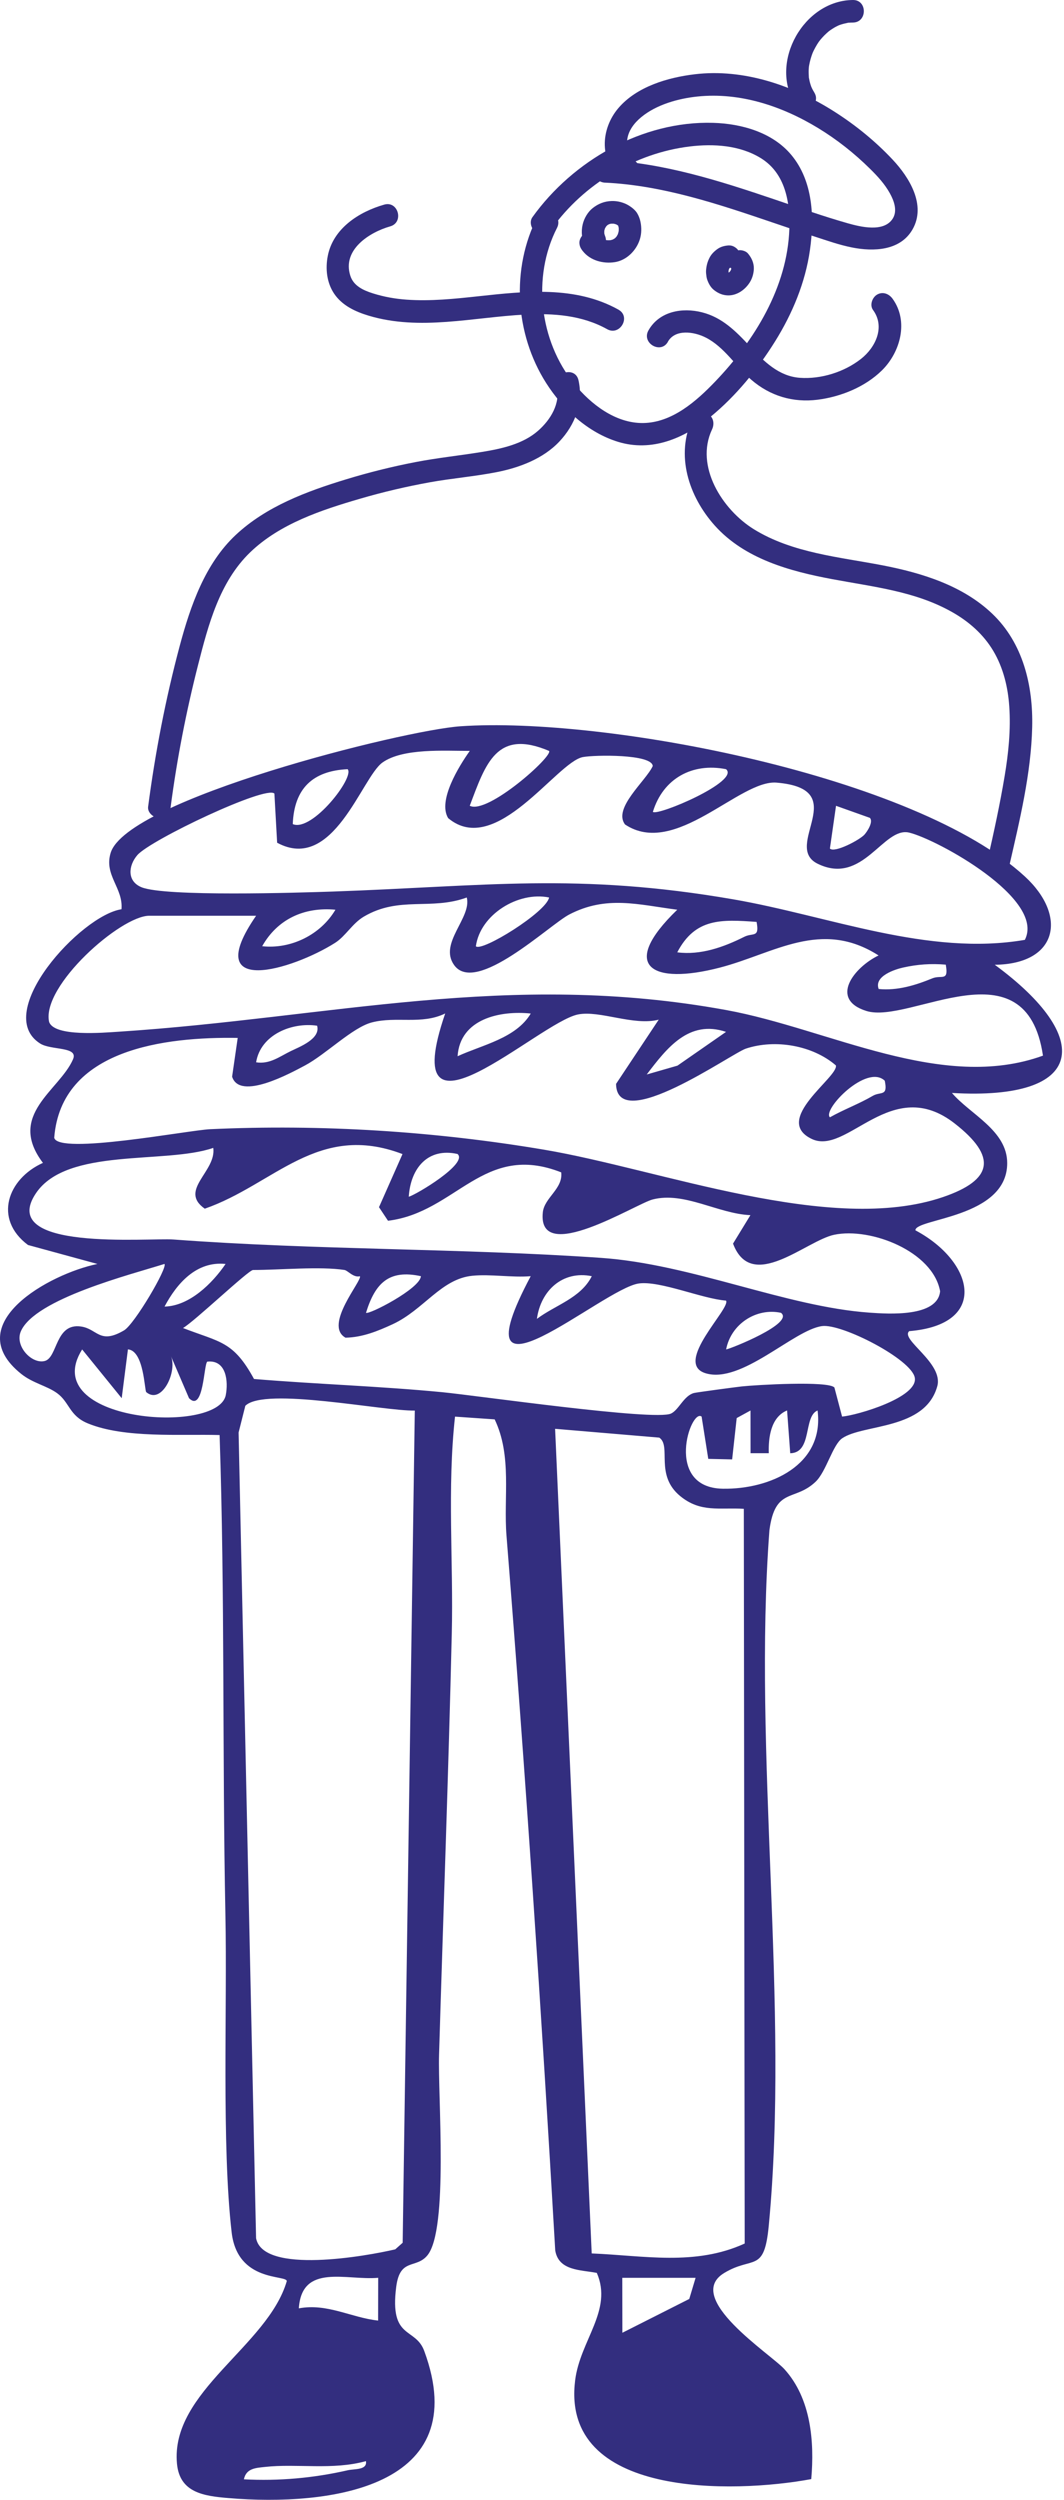 <svg width="253" height="594" viewBox="0 0 253 594" fill="none" xmlns="http://www.w3.org/2000/svg">
<path d="M236.511 229.226C260.038 246.473 258.476 261.588 226.355 259.705C230.661 264.773 239.496 268.599 239.496 276.381C239.496 289.482 217.561 289.492 217.671 292.346C231.653 299.778 235.259 314.733 216.198 316.305C213.965 318.278 224.401 323.857 222.869 329.396C219.984 339.822 205.351 338.33 200.283 341.746C197.999 343.278 196.467 349.688 193.933 352.092C188.905 356.87 184.327 353.294 182.955 363.611C178.969 416.745 187.803 476.561 182.795 528.904C181.713 540.252 179.049 535.965 172.218 540.092C162.382 546.022 183.256 559.363 186.521 562.959C192.841 569.92 193.682 580.136 192.901 589.08C174.352 592.516 133.246 593.548 136.762 565.583C137.953 556.068 145.776 548.966 141.91 540.082C138.114 539.341 132.825 539.621 132.024 534.744C128.759 478.083 124.953 421.443 120.436 364.922C119.704 355.748 121.798 346.002 117.621 337.268L108.196 336.617C106.313 353.695 107.835 371.062 107.425 388.23C106.643 421.352 105.391 455.127 104.4 488.25C104.099 498.205 106.674 529.756 101.635 535.906C98.931 539.201 95.115 536.416 94.214 543.387C92.591 556.058 98.761 552.882 100.874 558.622C112.883 591.204 78.268 595.601 54.33 593.588C48.471 593.097 42.721 592.325 42.08 585.414C40.478 568.267 63.675 557.52 68.192 542.035C68.162 540.483 56.453 542.396 55.081 530.437C52.687 509.643 54.049 477.242 53.599 454.996C52.837 417.016 53.499 378.955 52.217 340.994C42.872 340.724 29.61 341.816 20.877 338.22C16.439 336.397 16.55 333.192 13.555 331.028C11.121 329.276 7.816 328.675 5.051 326.471C-9.822 314.592 11.782 302.663 23.17 300.339L6.654 295.832C-1.629 289.632 1.816 280.087 10.21 276.321C1.536 264.893 14.146 259.124 17.361 251.712C18.713 248.607 12.163 249.628 9.538 247.956C-1.95 240.664 19.254 217.487 28.889 216.055C29.33 210.997 24.693 207.982 26.305 202.674C30.161 189.953 95.886 173.507 109.478 172.576C143.873 170.212 217.661 184.304 243.702 208.272C253.909 217.667 251.485 229.096 236.531 229.246L236.511 229.226ZM130.562 178.435C118.082 173.136 115.488 181.42 111.701 191.466C115.918 193.609 131.503 179.697 130.562 178.435ZM111.691 178.425C105.862 178.445 95.796 177.704 90.918 181.209C85.98 184.765 79.26 207.471 65.898 200.25L65.247 188.571C63.314 186.518 35.75 199.589 32.655 203.194C30.502 205.698 30.161 209.404 33.657 210.827C39.256 213.11 70.856 212.129 79.109 211.848C115.367 210.586 137.272 207.291 174.382 213.701C197.158 217.637 220.675 227.273 243.692 223.327C248.66 213.591 222.889 199.469 216.198 197.846C210.019 196.354 205.221 210.516 194.434 205.247C185.88 201.071 202.907 187.499 184.658 185.967C175.844 185.226 160.55 203.885 148.61 195.902C145.706 191.996 153.568 185.596 155.211 182.031C155.051 179.146 141.379 179.366 138.584 179.897C132.355 181.089 117.901 203.905 106.563 194.4C104.039 190.253 109.117 182.07 111.701 178.435L111.691 178.425ZM82.655 182.772C74.352 183.172 69.945 187.359 69.614 195.823C74.222 197.776 84.428 184.605 82.655 182.772ZM172.639 182.772C164.646 181.189 157.675 184.955 155.241 192.918C156.373 193.959 176.034 185.636 172.639 182.772ZM205.561 198.307C206.212 197.596 207.725 195.272 206.843 194.34L198.791 191.475L197.338 201.632C198.41 202.754 204.39 199.609 205.571 198.307H205.561ZM60.9 217.597H35.5C28.679 217.597 9.859 234.274 11.672 242.798C12.844 246.423 24.602 245.382 28.228 245.152C78.448 241.886 120.876 230.528 172.729 240.013C197.138 244.48 223.941 259.554 247.999 250.84C243.983 223.707 216.359 243.478 206.002 240.223C197.108 237.429 203.087 229.837 208.907 227.032C195.225 218.288 184.067 226.572 171.186 229.917C155.041 234.114 146.988 229.726 161.04 216.165C151.725 214.963 144.203 212.709 135.349 217.307C130.632 219.761 113.124 236.568 107.966 229.296C104.28 224.098 112.212 218.078 110.99 213.26C102.487 216.385 94.935 212.84 86.511 217.808C83.777 219.42 82.164 222.465 79.68 224.038C69.554 230.448 47.399 237.148 60.9 217.597ZM130.562 213.26C123.21 211.758 114.196 217.307 113.154 224.849C114.536 226.261 129.941 216.726 130.562 213.26ZM79.76 216.165C72.389 215.474 65.989 218.368 62.343 224.839C69.184 225.58 76.255 222.114 79.76 216.165ZM179.9 219.06C171.557 218.469 165.327 218.098 161.04 226.291C166.619 227.012 172.088 225.049 176.986 222.595C179.029 221.574 180.642 222.946 179.9 219.06ZM224.892 229.216C221.357 228.925 218.172 229.136 214.696 229.917C212.953 230.308 207.755 231.9 208.937 235.005C213.394 235.436 217.661 234.124 221.697 232.471C223.871 231.58 225.633 233.342 224.882 229.216H224.892ZM156.673 242.277C150.704 243.849 142.631 240.013 137.433 241.055C128.078 242.938 93.863 275.71 105.862 240.815C100.253 243.559 94.284 241.425 88.414 242.948C83.817 244.14 77.487 250.53 72.519 253.174C69.144 254.967 57.014 261.628 55.191 255.838L56.523 246.624C39.346 246.353 14.537 249.208 12.894 270.351C13.835 274.488 44.765 268.559 49.943 268.318C76.395 267.096 103.328 268.799 129.37 273.186C157.124 277.863 197.609 293.538 224.251 284.434C236.14 280.367 237.122 274.849 227.016 266.966C211.942 255.197 201.465 274.718 192.991 270.622C183.546 266.055 199.392 255.929 198.761 253.164C193.222 248.387 184.327 246.864 177.366 249.168C173.941 250.299 146.647 269.701 146.487 257.551L156.653 242.257L156.673 242.277ZM126.205 240.835C119.033 240.083 109.398 242.016 108.807 250.981C114.686 248.266 122.679 246.734 126.205 240.835ZM75.404 243.729C69.464 242.847 61.972 245.812 60.9 252.423C64.136 252.934 66.469 251.061 69.124 249.769C71.197 248.757 76.275 246.864 75.404 243.729ZM172.639 245.192C163.785 242.227 158.566 249.038 153.779 255.318L161.09 253.214L172.639 245.192ZM210.379 256.8C206.082 252.703 195.485 263.691 197.338 265.494C200.603 263.641 204.279 262.299 207.524 260.396C209.397 259.294 211.18 260.646 210.379 256.8ZM50.724 272.755C39.356 276.691 15.939 272.555 8.547 283.533C-0.808 297.445 35.249 294.089 41.279 294.53C75.524 297.074 109.368 296.573 142.871 298.887C164.456 300.37 186.862 310.506 206.763 311.908C211.18 312.218 222.959 313.04 223.54 306.82C221.817 297.355 207.054 291.596 198.37 293.398C191.689 294.781 178.728 307.271 174.301 295.502L178.438 288.741C170.746 288.421 162.733 283.072 155.191 285.015C151.124 286.067 127.757 300.85 129.069 288.09C129.43 284.564 133.907 282.491 133.446 278.574C114.937 271.303 108.506 288.1 92.26 290.073L90.117 286.848L95.706 274.228C75.554 266.565 65.247 281.439 48.691 287.208C42.391 282.791 51.485 278.394 50.714 272.765L50.724 272.755ZM108.787 274.208C101.736 272.635 97.629 277.583 97.198 284.364C98.881 283.933 111.411 276.461 108.787 274.208ZM39.116 300.329C31.203 302.833 8.316 308.602 4.961 316.345C3.449 319.82 7.545 324.197 10.64 323.396C13.735 322.595 13.094 314.302 19.274 315.203C23.21 315.784 23.651 319.54 29.49 316.125C31.994 314.662 39.927 301.14 39.106 300.339L39.116 300.329ZM53.639 300.339C46.698 299.608 42.04 304.987 39.126 310.466C45.045 310.336 50.484 304.967 53.639 300.339ZM81.944 301.772C76.105 300.87 66.579 301.772 60.169 301.772C59.087 301.772 46.197 314.041 43.513 315.564C52.417 318.989 55.492 318.679 60.4 327.673C75.253 328.905 90.327 329.376 105.151 330.808C113.424 331.61 155.722 337.699 159.558 335.886C161.411 335.015 162.573 331.679 164.987 331.008C165.558 330.848 174.812 329.616 176.315 329.446C179.68 329.075 197.068 328.064 198.41 329.706L200.233 336.607C203.869 336.287 218.362 332.05 217.52 327.362C216.729 322.965 200.133 314.462 195.465 315.103C188.714 316.014 176.315 328.905 167.781 326.311C159.959 323.927 173.911 310.786 172.629 309.044C167 308.633 156.984 304.286 151.906 304.977C143.332 306.129 107.785 337.849 126.195 303.244C121.718 303.615 116.679 302.713 112.322 303.144C104.881 303.875 100.774 311.227 93.362 314.662C89.807 316.305 86.161 317.787 82.154 317.857C76.846 314.893 86.251 304.165 85.57 303.254C84.047 303.655 82.705 301.902 81.944 301.782V301.772ZM100.083 303.244C92.471 301.592 89.206 304.897 87.032 311.938C87.573 312.519 99.923 306.209 100.083 303.244ZM140.718 303.244C133.787 301.842 128.578 306.65 127.667 313.39C132.054 310.085 138.084 308.483 140.718 303.244ZM185.7 311.948C179.85 310.696 173.821 314.582 172.659 320.652C173.781 320.472 188.975 314.422 185.7 311.948ZM28.949 332.251L19.534 320.652C8.717 337.899 51.816 341.045 53.679 331.519C54.31 328.324 53.869 323.056 49.292 323.547C48.441 324.168 48.431 335.706 44.945 332.24L40.588 322.094C42.311 325.78 38.485 333.903 34.779 330.798C34.348 330.427 34.258 320.962 30.422 320.632L28.939 332.24L28.949 332.251ZM98.621 335.175C91.189 335.345 62.884 329.486 58.336 334.043L56.734 340.393L60.89 531.839C62.553 540.503 87.222 536.076 93.983 534.483L95.746 532.92L98.631 335.175H98.621ZM178.448 335.165L175.173 336.958L174.091 346.783L168.412 346.653L166.83 336.607C164.245 334.564 157.805 353.524 171.888 353.745C183.086 353.925 196.056 348.146 194.404 335.155C190.968 336.567 193.222 345.201 187.903 345.321L187.152 335.145C183.266 336.757 182.685 341.626 182.805 345.311H178.468L178.458 335.155L178.448 335.165ZM176.876 358.522C171.056 358.172 166.609 359.484 161.741 355.498C155.622 350.47 159.728 343.629 156.763 341.605L131.994 339.512L140.698 535.455C153.048 535.956 165.267 538.49 177.076 533.101L176.866 358.522H176.876ZM89.927 541.244C82.385 541.925 71.758 537.738 71.057 548.505C77.817 547.243 83.446 550.699 89.907 551.41L89.927 541.244ZM165.387 541.254H147.969L147.989 554.305L163.895 546.272L165.397 541.254H165.387ZM87.012 584.804C79.12 587.007 70.606 585.344 63.024 586.186C60.85 586.426 58.547 586.486 57.996 589.13C66.299 589.571 74.592 588.83 82.685 586.977C84.298 586.606 87.373 586.977 87.012 584.813V584.804Z" fill="#332E7F"/>
<path d="M127.817 51.442C121.477 63.802 122.409 79.287 129.851 90.996C133.817 97.236 139.766 102.764 146.928 104.978C154.991 107.472 162.713 104.137 168.943 99.048C174.983 94.111 180.171 87.74 184.288 81.14C188.414 74.539 191.499 67.137 192.591 59.405C193.682 51.673 193.332 43.019 188.164 36.819C183.677 31.441 176.325 29.387 169.564 29.187C152.737 28.696 136.231 38.161 126.595 51.613C125.754 52.795 126.385 54.597 127.557 55.278C128.909 56.07 130.381 55.499 131.223 54.317C138.805 43.73 151.064 36.378 164.005 34.806C169.694 34.115 175.974 34.505 180.962 37.611C186.741 41.206 187.903 48.057 187.693 54.387C187.232 68.219 179.43 80.879 170.095 90.625C165.598 95.322 159.828 100.43 152.927 100.52C146.347 100.601 140.457 96.033 136.501 91.146C128.278 81.01 126.475 65.805 132.445 54.156C134.017 51.092 129.39 48.377 127.817 51.452V51.442Z" fill="#332E7F"/>
<path d="M143.863 43.399C157.625 44.05 170.786 48.487 183.716 52.874C186.992 53.986 190.277 55.108 193.572 56.169C196.517 57.121 199.492 58.183 202.537 58.794C207.675 59.825 214.075 59.625 217 54.487C220.275 48.718 216.228 42.167 212.272 37.95C208.186 33.594 203.478 29.758 198.44 26.552C188.694 20.332 176.855 16.246 165.187 17.648C158.787 18.409 151.415 20.582 147.068 25.651C142.721 30.719 142.371 38.601 148.11 42.718C149.282 43.559 151.094 42.928 151.775 41.756C152.567 40.404 151.996 38.932 150.814 38.091C149.332 37.029 148.931 34.905 149.141 33.203C149.412 31.019 150.814 29.216 152.457 27.854C156.052 24.869 161.271 23.407 165.848 22.936C175.974 21.885 185.97 25.22 194.544 30.439C199.021 33.163 203.137 36.418 206.873 40.104C208.676 41.877 210.369 43.72 211.601 45.943C212.583 47.716 213.464 50.11 212.252 51.983C210.129 55.248 204.68 53.926 201.625 53.065C195.716 51.392 189.926 49.329 184.117 47.365C171.036 42.938 157.765 38.702 143.873 38.051C140.427 37.891 140.437 43.249 143.873 43.409L143.863 43.399Z" fill="#332E7F"/>
<path d="M193.632 21.985C193.462 21.705 193.292 21.414 193.142 21.124C193.092 21.023 192.811 20.372 193.011 20.873C192.801 20.352 192.631 19.812 192.501 19.261C192.45 19.03 192.4 18.79 192.36 18.55C192.21 17.809 192.36 19.061 192.33 18.31C192.3 17.739 192.27 17.187 192.29 16.616C192.3 16.376 192.33 16.136 192.34 15.885C192.38 15.565 192.37 15.565 192.34 15.876C192.36 15.755 192.38 15.635 192.4 15.515C192.501 14.994 192.611 14.473 192.761 13.962C192.841 13.682 192.931 13.412 193.021 13.141C193.051 13.041 193.362 12.25 193.152 12.741C193.362 12.25 193.602 11.769 193.863 11.298C194.494 10.157 194.854 9.666 195.525 8.925C195.856 8.564 196.196 8.213 196.567 7.883C196.807 7.662 197.058 7.452 197.308 7.252C196.948 7.532 197.449 7.172 197.549 7.092C198.019 6.771 198.5 6.481 199.001 6.23C199.101 6.18 199.752 5.889 199.241 6.1C199.462 6.01 199.692 5.919 199.922 5.849C200.463 5.669 201.004 5.549 201.565 5.429C202.296 5.268 201.074 5.429 201.825 5.399C202.156 5.379 202.487 5.359 202.817 5.359C206.263 5.329 206.273 -0.03 202.817 0C191.148 0.09 182.905 14.694 189.005 24.7C190.798 27.644 195.435 24.95 193.632 21.995V21.985Z" fill="#332E7F"/>
<path d="M158.807 81.21C160.529 78.155 164.997 78.766 167.851 80.228C172.248 82.472 174.973 87.079 178.648 90.244C183.116 94.091 188.554 95.723 194.414 94.982C199.932 94.281 205.692 91.957 209.708 88.011C214.115 83.674 216.118 76.302 212.222 70.964C211.371 69.802 209.898 69.221 208.556 70.002C207.404 70.673 206.733 72.496 207.595 73.668C210.519 77.665 208.216 82.552 204.71 85.296C200.734 88.412 195.205 90.134 190.187 89.773C185.169 89.413 181.603 85.857 178.298 82.281C174.993 78.706 171.717 75.431 166.95 74.219C162.222 73.007 156.753 73.968 154.189 78.516C152.487 81.52 157.124 84.225 158.817 81.22L158.807 81.21Z" fill="#332E7F"/>
<path d="M147.078 73.588C136.782 67.848 124.933 69.19 113.695 70.402C108.056 71.013 102.367 71.604 96.688 71.203C93.963 71.013 91.279 70.532 88.675 69.711C86.401 68.99 84.067 67.948 83.296 65.504C81.333 59.354 87.803 55.208 92.791 53.786C96.107 52.844 94.694 47.666 91.369 48.617C85.379 50.32 79.21 54.267 77.938 60.817C77.347 63.842 77.687 67.137 79.43 69.751C81.343 72.606 84.488 74.058 87.683 75.019C99.843 78.665 112.553 75.37 124.883 74.749C131.583 74.408 138.394 74.889 144.374 78.225C147.388 79.907 150.093 75.28 147.078 73.597V73.588Z" fill="#332E7F"/>
<path d="M138.554 59.635C140.337 61.929 143.452 62.72 146.207 62.289C148.961 61.859 151.305 59.565 152.146 56.861C152.567 55.498 152.577 54.046 152.286 52.664C152.146 51.983 151.866 51.252 151.505 50.661C151.054 49.92 150.263 49.299 149.542 48.848C148.34 48.107 146.838 47.716 145.435 47.766C143.733 47.816 142.24 48.407 140.918 49.459C139.746 50.39 138.885 51.893 138.544 53.345C138.134 55.138 138.344 56.871 139.135 58.513C139.416 59.094 140.137 59.585 140.738 59.745C141.379 59.925 142.23 59.845 142.801 59.475C144.103 58.633 144.414 57.161 143.763 55.809C143.723 55.739 143.693 55.669 143.663 55.599L143.933 56.24C143.783 55.869 143.683 55.498 143.622 55.108L143.723 55.819C143.673 55.388 143.673 54.958 143.723 54.527L143.622 55.238C143.683 54.807 143.793 54.387 143.963 53.986L143.693 54.627C143.803 54.377 143.923 54.126 144.073 53.896C144.133 53.806 144.454 53.365 144.133 53.786C143.813 54.207 144.153 53.786 144.233 53.696C144.314 53.615 144.404 53.525 144.484 53.445C144.965 53.014 144.033 53.726 144.414 53.505C144.654 53.365 144.895 53.225 145.155 53.115L144.514 53.385C144.885 53.235 145.275 53.135 145.666 53.085L144.955 53.185C145.395 53.135 145.836 53.135 146.277 53.185L145.566 53.085C146.006 53.155 146.427 53.265 146.838 53.435L146.197 53.165C146.357 53.235 146.527 53.315 146.677 53.405C146.788 53.465 147.369 53.876 146.958 53.556C146.547 53.235 147.038 53.656 147.138 53.746C147.409 53.986 146.928 53.535 146.938 53.485C146.938 53.515 147.078 53.766 147.088 53.806L146.818 53.165C146.998 53.596 147.118 54.046 147.188 54.507L147.088 53.796C147.148 54.267 147.138 54.727 147.088 55.198L147.188 54.487C147.118 54.998 146.988 55.479 146.798 55.959L147.068 55.318C146.948 55.609 146.808 55.879 146.637 56.15C146.507 56.36 146.137 56.711 146.718 56.08C146.627 56.18 146.547 56.29 146.447 56.39C146.347 56.49 146.257 56.58 146.157 56.67C145.676 57.101 146.607 56.38 146.237 56.61C145.966 56.781 145.706 56.931 145.415 57.061L146.056 56.791C145.626 56.971 145.175 57.091 144.714 57.151L145.425 57.051C144.915 57.111 144.414 57.111 143.913 57.041L144.624 57.141C144.153 57.071 143.713 56.951 143.272 56.771L143.913 57.041C143.793 56.991 142.761 56.54 142.791 56.42C142.791 56.42 143.382 56.921 143.012 56.59C142.941 56.52 142.871 56.46 142.801 56.39C142.631 56.23 142.481 56.049 142.341 55.859C141.95 55.358 141.048 55.078 140.448 55.078C139.786 55.078 139.005 55.368 138.554 55.859C138.104 56.35 137.733 57.041 137.773 57.752C137.803 58.513 138.094 59.054 138.554 59.645V59.635Z" fill="#332E7F"/>
<path d="M173.34 58.313C172.368 58.363 171.377 58.603 170.575 59.184C169.774 59.765 169.103 60.437 168.672 61.318C168.202 62.26 167.981 63.141 167.891 64.183C167.871 64.463 167.871 64.734 167.901 65.014C167.951 65.505 168.001 66.015 168.172 66.486C168.492 67.377 168.963 68.259 169.714 68.87C170.696 69.671 171.807 70.162 173.1 70.192C175.243 70.232 177.166 68.86 178.278 67.107C178.879 66.156 179.209 65.024 179.249 63.902C179.299 62.51 178.728 61.268 177.847 60.226C177.426 59.725 176.585 59.445 175.954 59.445C175.323 59.445 174.512 59.735 174.061 60.226C173.61 60.717 173.24 61.408 173.28 62.119C173.32 62.83 173.58 63.441 174.061 64.012C174.091 64.052 174.121 64.082 174.151 64.122L173.731 63.581C173.861 63.752 173.961 63.922 174.051 64.113L173.781 63.471C173.871 63.682 173.921 63.892 173.961 64.113L173.861 63.401C173.901 63.672 173.891 63.932 173.861 64.203L173.961 63.492C173.911 63.812 173.831 64.122 173.71 64.423L173.981 63.782C173.831 64.133 173.64 64.453 173.41 64.753L173.831 64.212C173.61 64.493 173.36 64.733 173.079 64.954L173.62 64.533C173.38 64.713 173.13 64.863 172.849 64.984L173.49 64.713C173.26 64.803 173.029 64.874 172.789 64.904L173.5 64.804C173.28 64.834 173.059 64.834 172.839 64.804L173.55 64.904C173.32 64.874 173.1 64.803 172.879 64.713L173.52 64.984C173.33 64.903 173.16 64.793 172.989 64.673L173.53 65.094C173.36 64.964 173.21 64.814 173.069 64.643L173.49 65.184C173.35 64.994 173.23 64.793 173.14 64.583L173.41 65.224C173.29 64.944 173.22 64.663 173.17 64.363L173.27 65.074C173.22 64.704 173.22 64.333 173.27 63.972L173.17 64.683C173.22 64.313 173.32 63.952 173.46 63.612L173.19 64.252C173.32 63.952 173.48 63.672 173.67 63.411L173.25 63.952C173.41 63.752 173.59 63.572 173.791 63.411L173.25 63.832C173.42 63.702 173.6 63.591 173.801 63.501L173.16 63.772C173.36 63.682 173.57 63.632 173.791 63.592L173.079 63.691C173.16 63.681 173.25 63.672 173.33 63.672C174.041 63.631 174.712 63.401 175.223 62.89C175.684 62.43 176.034 61.658 176.004 60.997C175.974 60.336 175.744 59.585 175.223 59.105C174.702 58.624 174.041 58.283 173.33 58.323L173.34 58.313Z" fill="#332E7F"/>
<path d="M132.385 91.776C133.306 95.873 130.922 99.739 127.948 102.353C124.342 105.528 119.254 106.63 114.646 107.381C109.378 108.243 104.069 108.784 98.821 109.795C93.252 110.867 87.743 112.239 82.315 113.892C72.95 116.746 63.314 120.312 56.043 127.123C48.771 133.934 45.295 143.91 42.731 153.485C39.376 166.045 36.912 178.806 35.219 191.696C35.029 193.138 36.582 194.38 37.904 194.38C39.506 194.38 40.398 193.138 40.588 191.696C42.08 180.338 44.274 169.07 47.108 157.972C49.532 148.467 52.197 138.271 59.488 131.24C66.549 124.439 76.425 121.183 85.64 118.499C91.089 116.907 96.618 115.614 102.196 114.603C107.475 113.651 112.843 113.221 118.102 112.189C123.36 111.158 129.119 109.064 133.036 104.888C136.732 100.961 138.765 95.713 137.553 90.344C136.792 86.979 131.623 88.401 132.385 91.767V91.776Z" fill="#332E7F"/>
<path d="M164.696 99.339C160.549 108.143 163.745 117.948 169.975 124.899C177.076 132.812 187.813 135.736 197.899 137.619C207.985 139.502 217.601 140.514 226.274 145.372C230.311 147.626 233.816 150.681 236.19 154.677C238.564 158.673 239.676 163.28 239.986 167.878C240.367 173.406 239.796 178.966 238.884 184.414C237.773 191.085 236.33 197.706 234.828 204.296C234.067 207.652 239.225 209.084 239.996 205.718C242.45 194.961 245.175 183.873 245.435 172.796C245.675 162.93 243.282 152.804 235.91 145.802C228.889 139.122 219.223 136.147 209.918 134.344C199.562 132.341 188.404 131.42 179.229 125.741C171.807 121.143 165.167 110.827 169.313 102.033C169.934 100.721 169.674 99.138 168.352 98.367C167.19 97.686 165.307 98.016 164.686 99.328L164.696 99.339Z" fill="#332E7F"/>
</svg>

